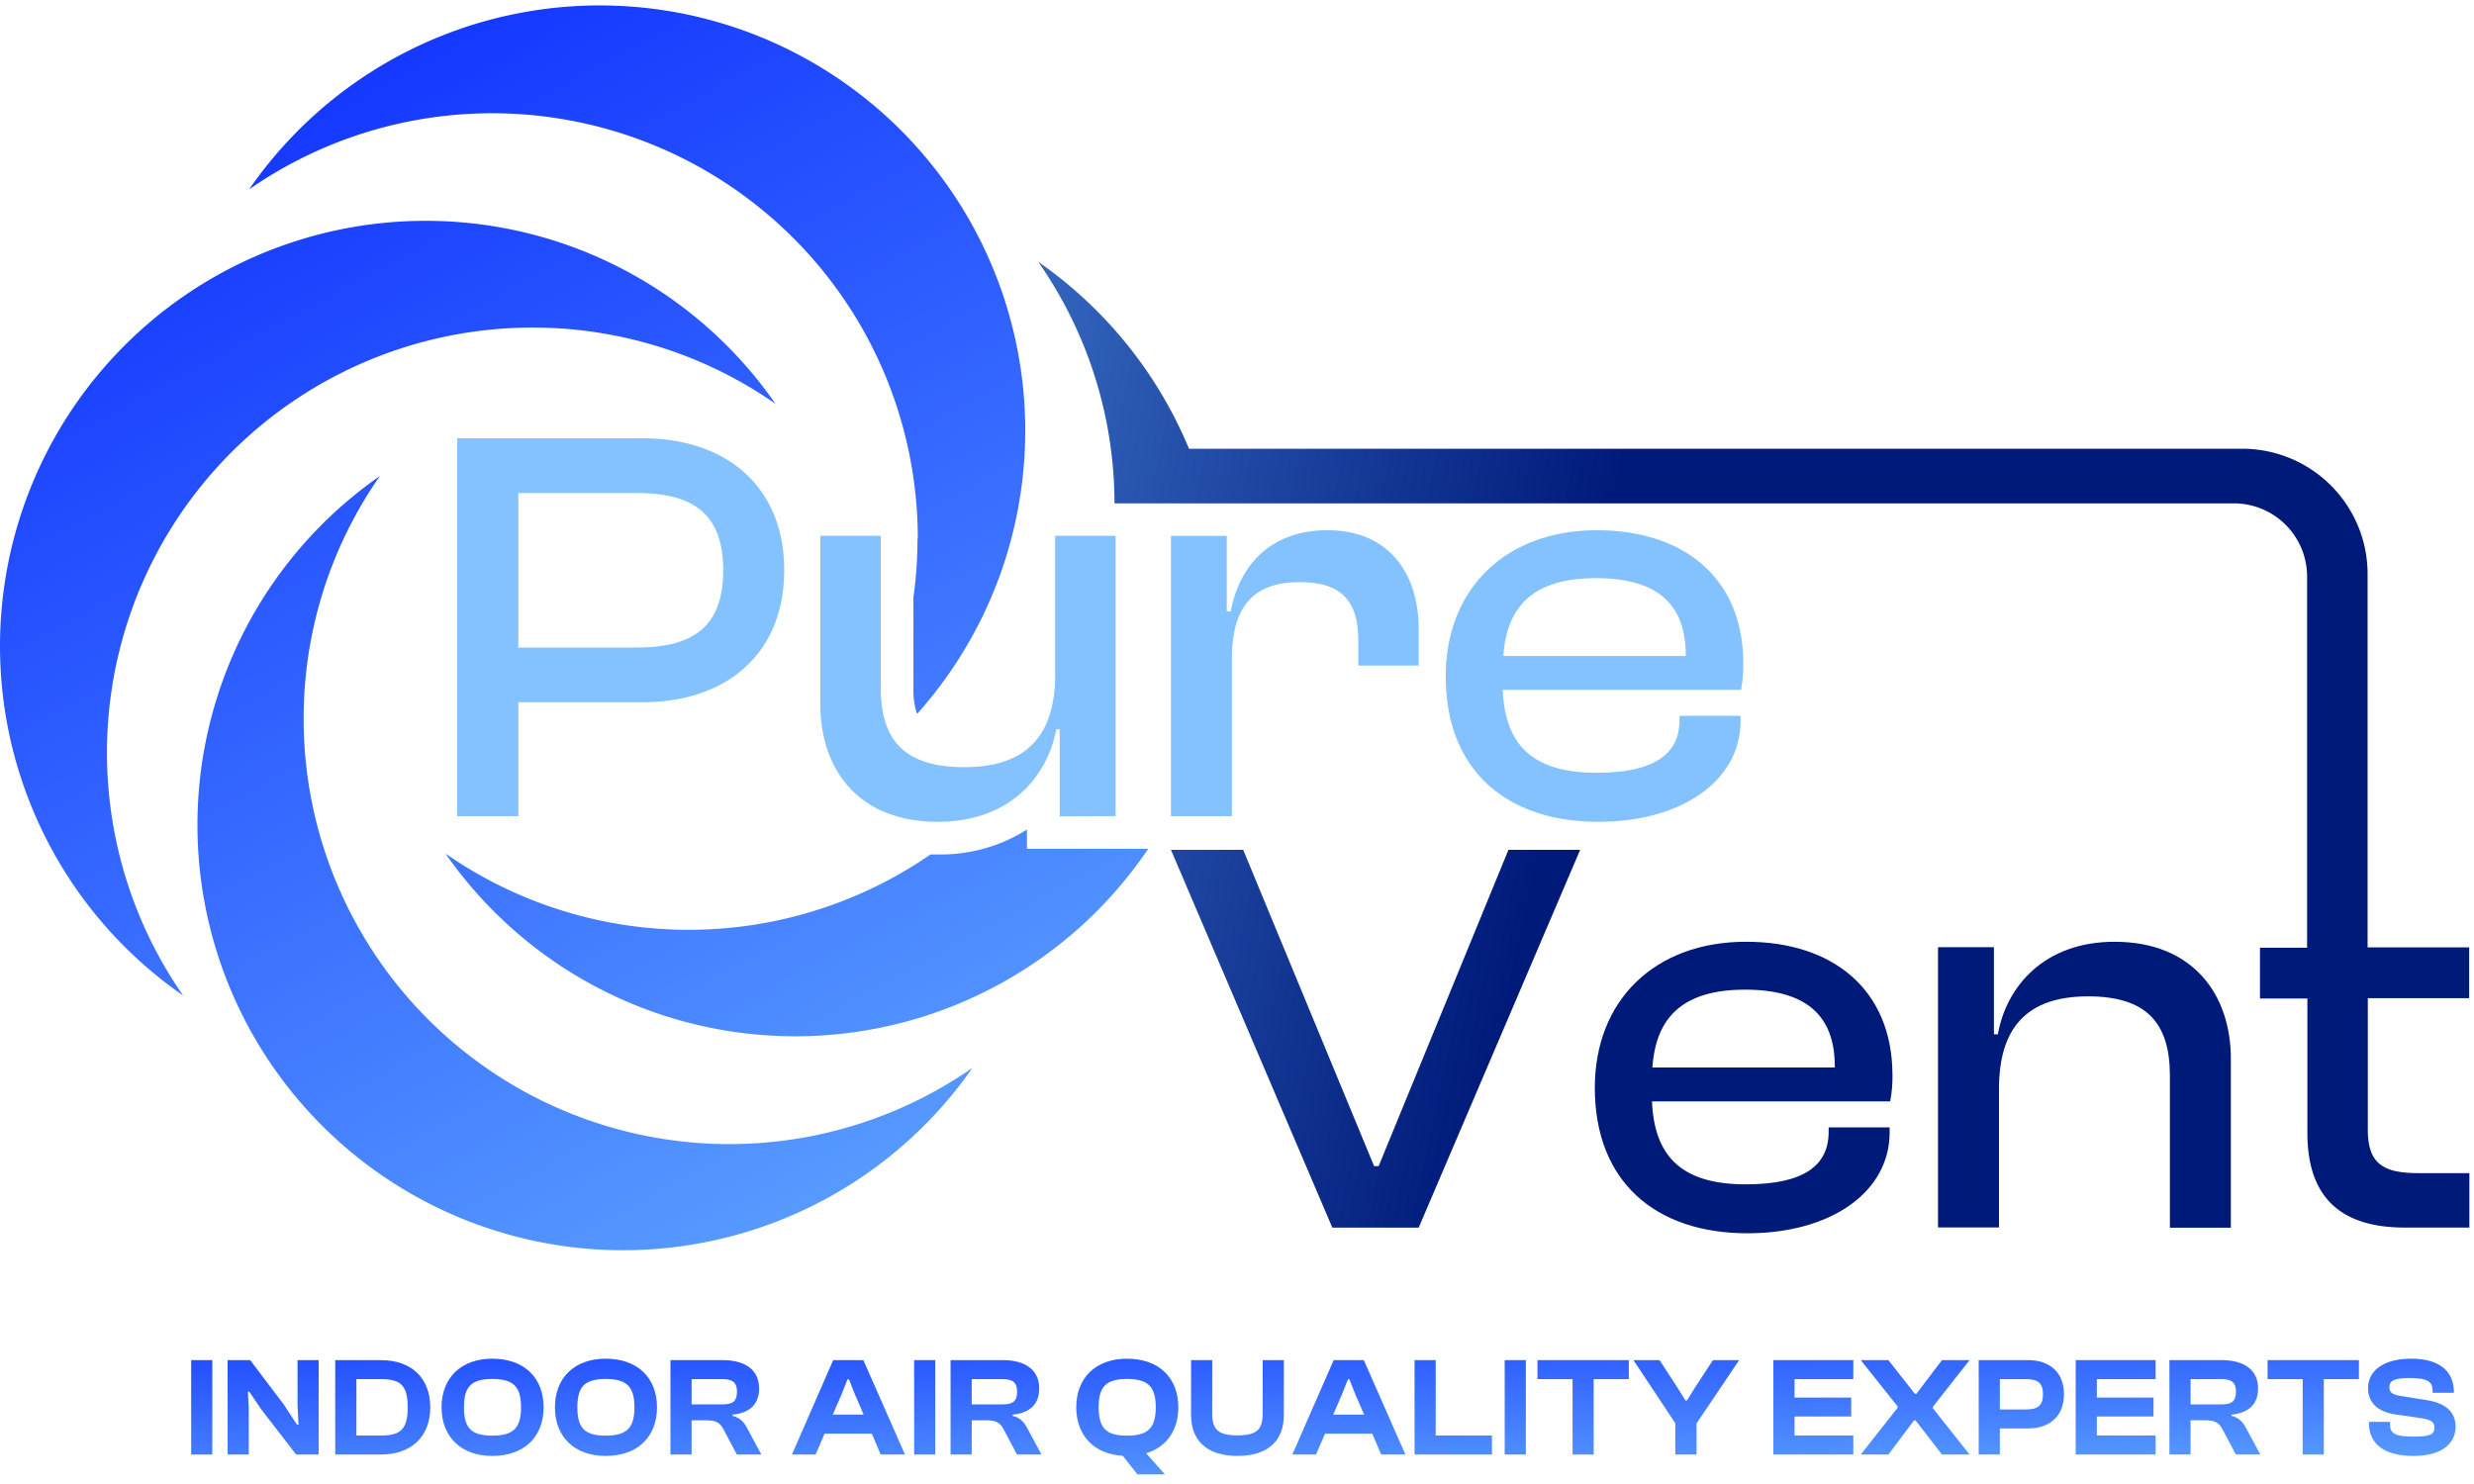 <svg width="160" height="96" fill="none" xmlns="http://www.w3.org/2000/svg"><g clip-path="url(#clip0_230_6316)"><path d="M34.44 21.19a27.417 27.417 0 0115.71 4.93 27.52 27.52 0 00-20.16-11.725 27.545 27.545 0 00-21.928 7.948A27.506 27.506 0 00.11 44.256a27.495 27.495 0 0011.734 20.145 27.496 27.496 0 018.336-39.23c4.3-2.603 9.23-3.98 14.258-3.981z" fill="url(#paint0_linear_230_6316)"/><path d="M19.637 46.487a27.369 27.369 0 014.934-15.696 27.516 27.516 0 00-11.693 20.143 27.49 27.49 0 007.956 21.888 27.531 27.531 0 0021.905 7.947 27.542 27.542 0 0020.155-11.69 27.54 27.54 0 01-39.279-8.331 27.493 27.493 0 01-3.978-14.26z" fill="url(#paint1_linear_230_6316)"/><path d="M66.416 53.664a10.388 10.388 0 01-5.769 1.61h-.465a27.54 27.54 0 01-31.366-.053 27.55 27.55 0 0045.445-.313h-7.845v-1.244z" fill="url(#paint2_linear_230_6316)"/><path d="M59.338 34.837c0 1.276-.089 2.55-.264 3.814v5.864a4.782 4.782 0 00.236 1.67 27.506 27.506 0 006.89-20.736A27.495 27.495 0 0055.793 6.234 27.536 27.536 0 0034.65.663a27.54 27.54 0 00-18.537 11.586 27.54 27.54 0 0139.261 8.336 27.493 27.493 0 013.982 14.252h-.018z" fill="url(#paint3_linear_230_6316)"/><path d="M41.553 28.354H29.57v24.444h3.951v-7.371h8.032c5.441 0 9.163-3.138 9.163-8.537 0-5.399-3.722-8.537-9.163-8.537zM41.2 41.888h-7.679v-9.995h7.669c3.686 0 5.582 1.387 5.582 4.997s-1.896 4.998-5.582 4.998h.01zm30.949 10.909V34.664h-3.908v8.977c0 3.937-1.861 5.986-5.875 5.986-3.835 0-5.403-1.711-5.403-5.106v-9.86h-3.908v10.916c0 4.195 2.467 7.586 7.594 7.586 4.674 0 7.08-2.92 7.666-5.987h.218v5.635l3.616-.014zm3.578-18.131v18.133h3.943V42.62c0-3.247 1.276-4.962 4.38-4.962 2.7 0 3.796 1.204 3.796 3.793v1.606h3.905v-2.37c0-3.43-1.787-6.385-5.913-6.385-3.722 0-5.696 2.335-6.242 5.25h-.257v-4.887h-3.612zm37.012 8.244c0-5.508-3.831-8.607-9.456-8.607-5.913 0-9.783 3.793-9.783 9.449 0 6.053 3.908 9.41 9.868 9.41 5.402 0 9.198-2.663 9.198-6.53v-.327h-3.951v.292c0 2.152-1.571 3.392-5.367 3.392-4.197 0-5.914-1.86-6.062-5.364h15.408a8.36 8.36 0 00.145-1.715zm-3.722-.472H97.225c.219-3.247 1.97-5.036 5.991-5.036 3.877 0 5.805 1.606 5.805 4.962l-.004.074z" fill="#83C1FF"/><path d="M89.16 75.44h-.292L80.4 54.974h-4.673l10.438 24.44h5.586l10.443-24.44h-4.638L89.16 75.439z" fill="url(#paint4_linear_230_6316)"/><path d="M112.924 60.922c-5.914 0-9.783 3.793-9.783 9.449 0 6.054 3.904 9.41 9.867 9.41 5.403 0 9.199-2.663 9.199-6.53v-.32h-3.944v.292c0 2.152-1.568 3.392-5.364 3.392-4.197 0-5.913-1.86-6.061-5.364h15.404c.11-.565.16-1.14.148-1.715-.011-5.515-3.845-8.614-9.466-8.614zm5.744 8.135h-11.802c.218-3.247 1.97-5.036 5.991-5.036 3.877 0 5.804 1.606 5.804 4.962l.007.074z" fill="url(#paint5_linear_230_6316)"/><path d="M136.761 60.922c-4.581 0-7.009 2.916-7.555 5.987h-.254v-5.635h-3.616v18.13h3.944v-8.963c0-3.937 1.786-5.987 5.765-5.987 3.761 0 5.287 1.712 5.287 5.107v9.86h3.943V68.505c.007-4.19-2.474-7.582-7.514-7.582z" fill="url(#paint6_linear_230_6316)"/><path d="M159.687 64.57v-3.285h-6.569V37.129a8.098 8.098 0 00-2.374-5.727 8.11 8.11 0 00-5.732-2.373H76.896a27.625 27.625 0 00-9.752-12.093 27.354 27.354 0 014.934 15.626h72.392a4.738 4.738 0 014.736 4.733v24.014h-3.048v3.286h3.066v8.688c0 4.417 2.41 6.128 6.315 6.128h4.162V75.89h-3.284c-2.263 0-3.285-.584-3.285-2.817v-8.501h6.555z" fill="url(#paint7_linear_230_6316)"/></g><path d="M13.73 94.094v-6.108h-1.367v6.108h1.368z" fill="url(#paint8_linear_230_6316)"/><path d="M16.087 94.094v-2.945l-.054-1.121h.091l.775 1.148 2.252 2.918h1.458v-6.108h-1.367v2.944l.064 1.231h-.1l-.84-1.285-2.187-2.89H14.72v6.108h1.367z" fill="url(#paint9_linear_230_6316)"/><path d="M24.626 94.094c1.96 0 3.2-1.14 3.2-3.054 0-1.915-1.24-3.054-3.2-3.054H21.68v6.108h2.945zm0-4.878c1.24 0 1.741.356 1.741 1.824 0 1.467-.501 1.823-1.741 1.823h-1.577v-3.647h1.577z" fill="url(#paint10_linear_230_6316)"/><path d="M31.838 94.185c2.07 0 3.318-1.24 3.318-3.145 0-1.906-1.249-3.146-3.318-3.146-2.024 0-3.282 1.24-3.282 3.146 0 1.905 1.258 3.145 3.282 3.145zm0-1.313c-1.34 0-1.833-.474-1.833-1.832 0-1.359.492-1.833 1.833-1.833 1.34 0 1.86.474 1.86 1.833 0 1.358-.52 1.832-1.86 1.832z" fill="url(#paint11_linear_230_6316)"/><path d="M39.171 94.185c2.07 0 3.319-1.24 3.319-3.145 0-1.906-1.25-3.146-3.319-3.146-2.024 0-3.282 1.24-3.282 3.146 0 1.905 1.258 3.145 3.282 3.145zm0-1.313c-1.34 0-1.832-.474-1.832-1.832 0-1.359.492-1.833 1.832-1.833s1.86.474 1.86 1.833c0 1.358-.52 1.832-1.86 1.832z" fill="url(#paint12_linear_230_6316)"/><path d="M44.727 94.094v-2.216h.902c.711 0 .94.155 1.186.63l.838 1.586h1.586l-.884-1.641c-.228-.429-.438-.72-.984-.866v-.073c1.148-.11 1.723-.702 1.723-1.696 0-1.167-.857-1.832-2.362-1.832H43.36v6.108h1.368zm0-4.878h1.996c.648 0 .94.21.94.812 0 .638-.292.82-.94.82h-1.996v-1.632z" fill="url(#paint13_linear_230_6316)"/><path d="M52.746 94.094l.584-1.35h3.054l.574 1.35h1.568l-2.69-6.108h-1.95l-2.671 6.108h1.531zm1.687-3.911l.374-.948h.1l.374.948.574 1.33H53.86l.574-1.33z" fill="url(#paint14_linear_230_6316)"/><path d="M60.486 94.094v-6.108H59.12v6.108h1.367z" fill="url(#paint15_linear_230_6316)"/><path d="M62.843 94.094v-2.216h.902c.712 0 .94.155 1.186.63l.838 1.586h1.587l-.885-1.641c-.228-.429-.437-.72-.984-.866v-.073c1.148-.11 1.723-.702 1.723-1.696 0-1.167-.857-1.832-2.361-1.832h-3.374v6.108h1.368zm0-4.878h1.996c.648 0 .94.21.94.812 0 .638-.292.82-.94.82h-1.996v-1.632z" fill="url(#paint16_linear_230_6316)"/><path d="M75.339 95.38l-1.213-1.368c1.322-.401 2.079-1.486 2.079-2.972 0-1.906-1.25-3.146-3.319-3.146-2.023 0-3.282 1.24-3.282 3.146 0 1.814 1.14 3.026 3.009 3.136l.948 1.203h1.778zm-2.453-2.508c-1.34 0-1.832-.474-1.832-1.832 0-1.359.492-1.833 1.832-1.833s1.86.474 1.86 1.833c0 1.358-.52 1.832-1.86 1.832z" fill="url(#paint17_linear_230_6316)"/><path d="M80.028 94.185c1.997 0 3-1.003 3-2.644v-3.555H81.66v3.455c0 1.04-.383 1.413-1.632 1.413-1.24 0-1.632-.374-1.632-1.413v-3.455H77.03v3.555c0 1.641 1.012 2.644 3 2.644z" fill="url(#paint18_linear_230_6316)"/><path d="M85.11 94.094l.584-1.35h3.054l.575 1.35h1.568l-2.69-6.108h-1.95l-2.672 6.108h1.532zm1.688-3.911l.373-.948h.1l.374.948.575 1.33h-1.997l.575-1.33z" fill="url(#paint19_linear_230_6316)"/><path d="M96.488 94.094v-1.231h-3.637v-4.877h-1.368v6.108h5.005z" fill="url(#paint20_linear_230_6316)"/><path d="M98.68 94.094v-6.108h-1.368v6.108h1.368z" fill="url(#paint21_linear_230_6316)"/><path d="M103.069 94.094v-4.878h2.27v-1.23h-5.907v1.23h2.27v4.878h1.367z" fill="url(#paint22_linear_230_6316)"/><path d="M109.722 94.094v-2.015l2.754-4.093h-1.696l-1.167 1.786-.511.821h-.1l-.51-.82-1.167-1.787h-1.687l2.708 4.084v2.024h1.376z" fill="url(#paint23_linear_230_6316)"/><path d="M119.858 94.094v-1.231h-3.801v-1.23h3.665V90.41h-3.665v-1.195h3.801v-1.23h-5.169v6.108h5.169z" fill="url(#paint24_linear_230_6316)"/><path d="M122.126 94.094l1.659-2.206h.101l1.705 2.206h1.786l-2.37-2.99v-.1l2.37-3.018h-1.786l-1.651 2.178h-.1l-1.714-2.178h-1.787l2.38 2.99v.1l-2.38 3.018h1.787z" fill="url(#paint25_linear_230_6316)"/><path d="M129.335 94.094v-1.687h1.823c1.413 0 2.325-.811 2.325-2.215s-.912-2.206-2.325-2.206h-3.191v6.108h1.368zm1.677-4.878c.757 0 1.112.228 1.112.976 0 .766-.355.985-1.112.985h-1.677v-1.96h1.677z" fill="url(#paint26_linear_230_6316)"/><path d="M139.41 94.094v-1.231h-3.801v-1.23h3.665V90.41h-3.665v-1.195h3.801v-1.23h-5.169v6.108h5.169z" fill="url(#paint27_linear_230_6316)"/><path d="M141.669 94.094v-2.216h.903c.711 0 .939.155 1.185.63l.839 1.586h1.586l-.885-1.641c-.227-.429-.437-.72-.984-.866v-.073c1.149-.11 1.723-.702 1.723-1.696 0-1.167-.857-1.832-2.361-1.832h-3.373v6.108h1.367zm0-4.878h1.997c.647 0 .939.21.939.812 0 .638-.292.82-.939.82h-1.997v-1.632z" fill="url(#paint28_linear_230_6316)"/><path d="M150.288 94.094v-4.878h2.27v-1.23h-5.908v1.23h2.27v4.878h1.368z" fill="url(#paint29_linear_230_6316)"/><path d="M156.093 94.185c1.942 0 2.717-.894 2.717-1.887 0-.839-.493-1.504-1.86-1.723l-1.714-.274c-.511-.09-.711-.219-.711-.574 0-.392.301-.584 1.285-.584 1.213 0 1.514.247 1.514.83v.128h1.376v-.055c0-1.285-.875-2.152-2.753-2.152-2.051 0-2.799.967-2.799 1.888 0 .993.648 1.54 1.742 1.714l1.713.246c.629.11.839.246.839.62 0 .41-.255.574-1.349.574-1.24 0-1.523-.228-1.523-.793v-.164h-1.367v.054c0 1.423 1.039 2.152 2.89 2.152z" fill="url(#paint30_linear_230_6316)"/><defs><linearGradient id="paint0_linear_230_6316" x1="-.535" y1="-9.83" x2="61.452" y2="104.699" gradientUnits="userSpaceOnUse"><stop stop-color="#001AFF"/><stop offset=".92" stop-color="#65AFFF"/></linearGradient><linearGradient id="paint1_linear_230_6316" x1="-2.118" y1="-8.973" x2="59.869" y2="105.555" gradientUnits="userSpaceOnUse"><stop stop-color="#001AFF"/><stop offset=".92" stop-color="#65AFFF"/></linearGradient><linearGradient id="paint2_linear_230_6316" x1="12.538" y1="-16.905" x2="74.525" y2="97.62" gradientUnits="userSpaceOnUse"><stop stop-color="#001AFF"/><stop offset=".92" stop-color="#65AFFF"/></linearGradient><linearGradient id="paint3_linear_230_6316" x1="20.628" y1="-21.282" x2="82.615" y2="93.243" gradientUnits="userSpaceOnUse"><stop stop-color="#001AFF"/><stop offset=".92" stop-color="#65AFFF"/></linearGradient><linearGradient id="paint4_linear_230_6316" x1="191.695" y1="87.854" x2="5.99" y2="48.456" gradientUnits="userSpaceOnUse"><stop offset=".51" stop-color="#001A7A"/><stop offset=".92" stop-color="#65AFFF"/></linearGradient><linearGradient id="paint5_linear_230_6316" x1="191.86" y1="87.071" x2="6.158" y2="47.673" gradientUnits="userSpaceOnUse"><stop offset=".51" stop-color="#001A7A"/><stop offset=".92" stop-color="#65AFFF"/></linearGradient><linearGradient id="paint6_linear_230_6316" x1="192.698" y1="83.119" x2="6.997" y2="43.718" gradientUnits="userSpaceOnUse"><stop offset=".51" stop-color="#001A7A"/><stop offset=".92" stop-color="#65AFFF"/></linearGradient><linearGradient id="paint7_linear_230_6316" x1="196.734" y1="64.099" x2="11.033" y2="24.697" gradientUnits="userSpaceOnUse"><stop offset=".51" stop-color="#001A7A"/><stop offset=".92" stop-color="#65AFFF"/></linearGradient><linearGradient id="paint8_linear_230_6316" x1="-31.132" y1="81.952" x2="-30.52" y2="104.064" gradientUnits="userSpaceOnUse"><stop stop-color="#001AFF"/><stop offset=".92" stop-color="#65AFFF"/></linearGradient><linearGradient id="paint9_linear_230_6316" x1="-31.132" y1="81.952" x2="-30.52" y2="104.064" gradientUnits="userSpaceOnUse"><stop stop-color="#001AFF"/><stop offset=".92" stop-color="#65AFFF"/></linearGradient><linearGradient id="paint10_linear_230_6316" x1="-31.132" y1="81.952" x2="-30.52" y2="104.064" gradientUnits="userSpaceOnUse"><stop stop-color="#001AFF"/><stop offset=".92" stop-color="#65AFFF"/></linearGradient><linearGradient id="paint11_linear_230_6316" x1="-31.132" y1="81.952" x2="-30.52" y2="104.064" gradientUnits="userSpaceOnUse"><stop stop-color="#001AFF"/><stop offset=".92" stop-color="#65AFFF"/></linearGradient><linearGradient id="paint12_linear_230_6316" x1="-31.132" y1="81.952" x2="-30.52" y2="104.064" gradientUnits="userSpaceOnUse"><stop stop-color="#001AFF"/><stop offset=".92" stop-color="#65AFFF"/></linearGradient><linearGradient id="paint13_linear_230_6316" x1="-31.132" y1="81.952" x2="-30.52" y2="104.064" gradientUnits="userSpaceOnUse"><stop stop-color="#001AFF"/><stop offset=".92" stop-color="#65AFFF"/></linearGradient><linearGradient id="paint14_linear_230_6316" x1="-31.132" y1="81.952" x2="-30.52" y2="104.064" gradientUnits="userSpaceOnUse"><stop stop-color="#001AFF"/><stop offset=".92" stop-color="#65AFFF"/></linearGradient><linearGradient id="paint15_linear_230_6316" x1="-31.132" y1="81.952" x2="-30.52" y2="104.064" gradientUnits="userSpaceOnUse"><stop stop-color="#001AFF"/><stop offset=".92" stop-color="#65AFFF"/></linearGradient><linearGradient id="paint16_linear_230_6316" x1="-31.132" y1="81.952" x2="-30.52" y2="104.064" gradientUnits="userSpaceOnUse"><stop stop-color="#001AFF"/><stop offset=".92" stop-color="#65AFFF"/></linearGradient><linearGradient id="paint17_linear_230_6316" x1="-31.132" y1="81.952" x2="-30.52" y2="104.064" gradientUnits="userSpaceOnUse"><stop stop-color="#001AFF"/><stop offset=".92" stop-color="#65AFFF"/></linearGradient><linearGradient id="paint18_linear_230_6316" x1="-31.132" y1="81.952" x2="-30.52" y2="104.064" gradientUnits="userSpaceOnUse"><stop stop-color="#001AFF"/><stop offset=".92" stop-color="#65AFFF"/></linearGradient><linearGradient id="paint19_linear_230_6316" x1="-31.132" y1="81.952" x2="-30.52" y2="104.064" gradientUnits="userSpaceOnUse"><stop stop-color="#001AFF"/><stop offset=".92" stop-color="#65AFFF"/></linearGradient><linearGradient id="paint20_linear_230_6316" x1="-31.132" y1="81.952" x2="-30.52" y2="104.064" gradientUnits="userSpaceOnUse"><stop stop-color="#001AFF"/><stop offset=".92" stop-color="#65AFFF"/></linearGradient><linearGradient id="paint21_linear_230_6316" x1="-31.132" y1="81.952" x2="-30.52" y2="104.064" gradientUnits="userSpaceOnUse"><stop stop-color="#001AFF"/><stop offset=".92" stop-color="#65AFFF"/></linearGradient><linearGradient id="paint22_linear_230_6316" x1="-31.132" y1="81.952" x2="-30.52" y2="104.064" gradientUnits="userSpaceOnUse"><stop stop-color="#001AFF"/><stop offset=".92" stop-color="#65AFFF"/></linearGradient><linearGradient id="paint23_linear_230_6316" x1="-31.132" y1="81.952" x2="-30.52" y2="104.064" gradientUnits="userSpaceOnUse"><stop stop-color="#001AFF"/><stop offset=".92" stop-color="#65AFFF"/></linearGradient><linearGradient id="paint24_linear_230_6316" x1="-31.132" y1="81.952" x2="-30.52" y2="104.064" gradientUnits="userSpaceOnUse"><stop stop-color="#001AFF"/><stop offset=".92" stop-color="#65AFFF"/></linearGradient><linearGradient id="paint25_linear_230_6316" x1="-31.132" y1="81.952" x2="-30.52" y2="104.064" gradientUnits="userSpaceOnUse"><stop stop-color="#001AFF"/><stop offset=".92" stop-color="#65AFFF"/></linearGradient><linearGradient id="paint26_linear_230_6316" x1="-31.132" y1="81.952" x2="-30.52" y2="104.064" gradientUnits="userSpaceOnUse"><stop stop-color="#001AFF"/><stop offset=".92" stop-color="#65AFFF"/></linearGradient><linearGradient id="paint27_linear_230_6316" x1="-31.132" y1="81.952" x2="-30.52" y2="104.064" gradientUnits="userSpaceOnUse"><stop stop-color="#001AFF"/><stop offset=".92" stop-color="#65AFFF"/></linearGradient><linearGradient id="paint28_linear_230_6316" x1="-31.132" y1="81.952" x2="-30.52" y2="104.064" gradientUnits="userSpaceOnUse"><stop stop-color="#001AFF"/><stop offset=".92" stop-color="#65AFFF"/></linearGradient><linearGradient id="paint29_linear_230_6316" x1="-31.132" y1="81.952" x2="-30.52" y2="104.064" gradientUnits="userSpaceOnUse"><stop stop-color="#001AFF"/><stop offset=".92" stop-color="#65AFFF"/></linearGradient><linearGradient id="paint30_linear_230_6316" x1="-31.132" y1="81.952" x2="-30.52" y2="104.064" gradientUnits="userSpaceOnUse"><stop stop-color="#001AFF"/><stop offset=".92" stop-color="#65AFFF"/></linearGradient><clipPath id="clip0_230_6316"><path fill="#fff" d="M0 0h160v81H0z"/></clipPath></defs></svg>